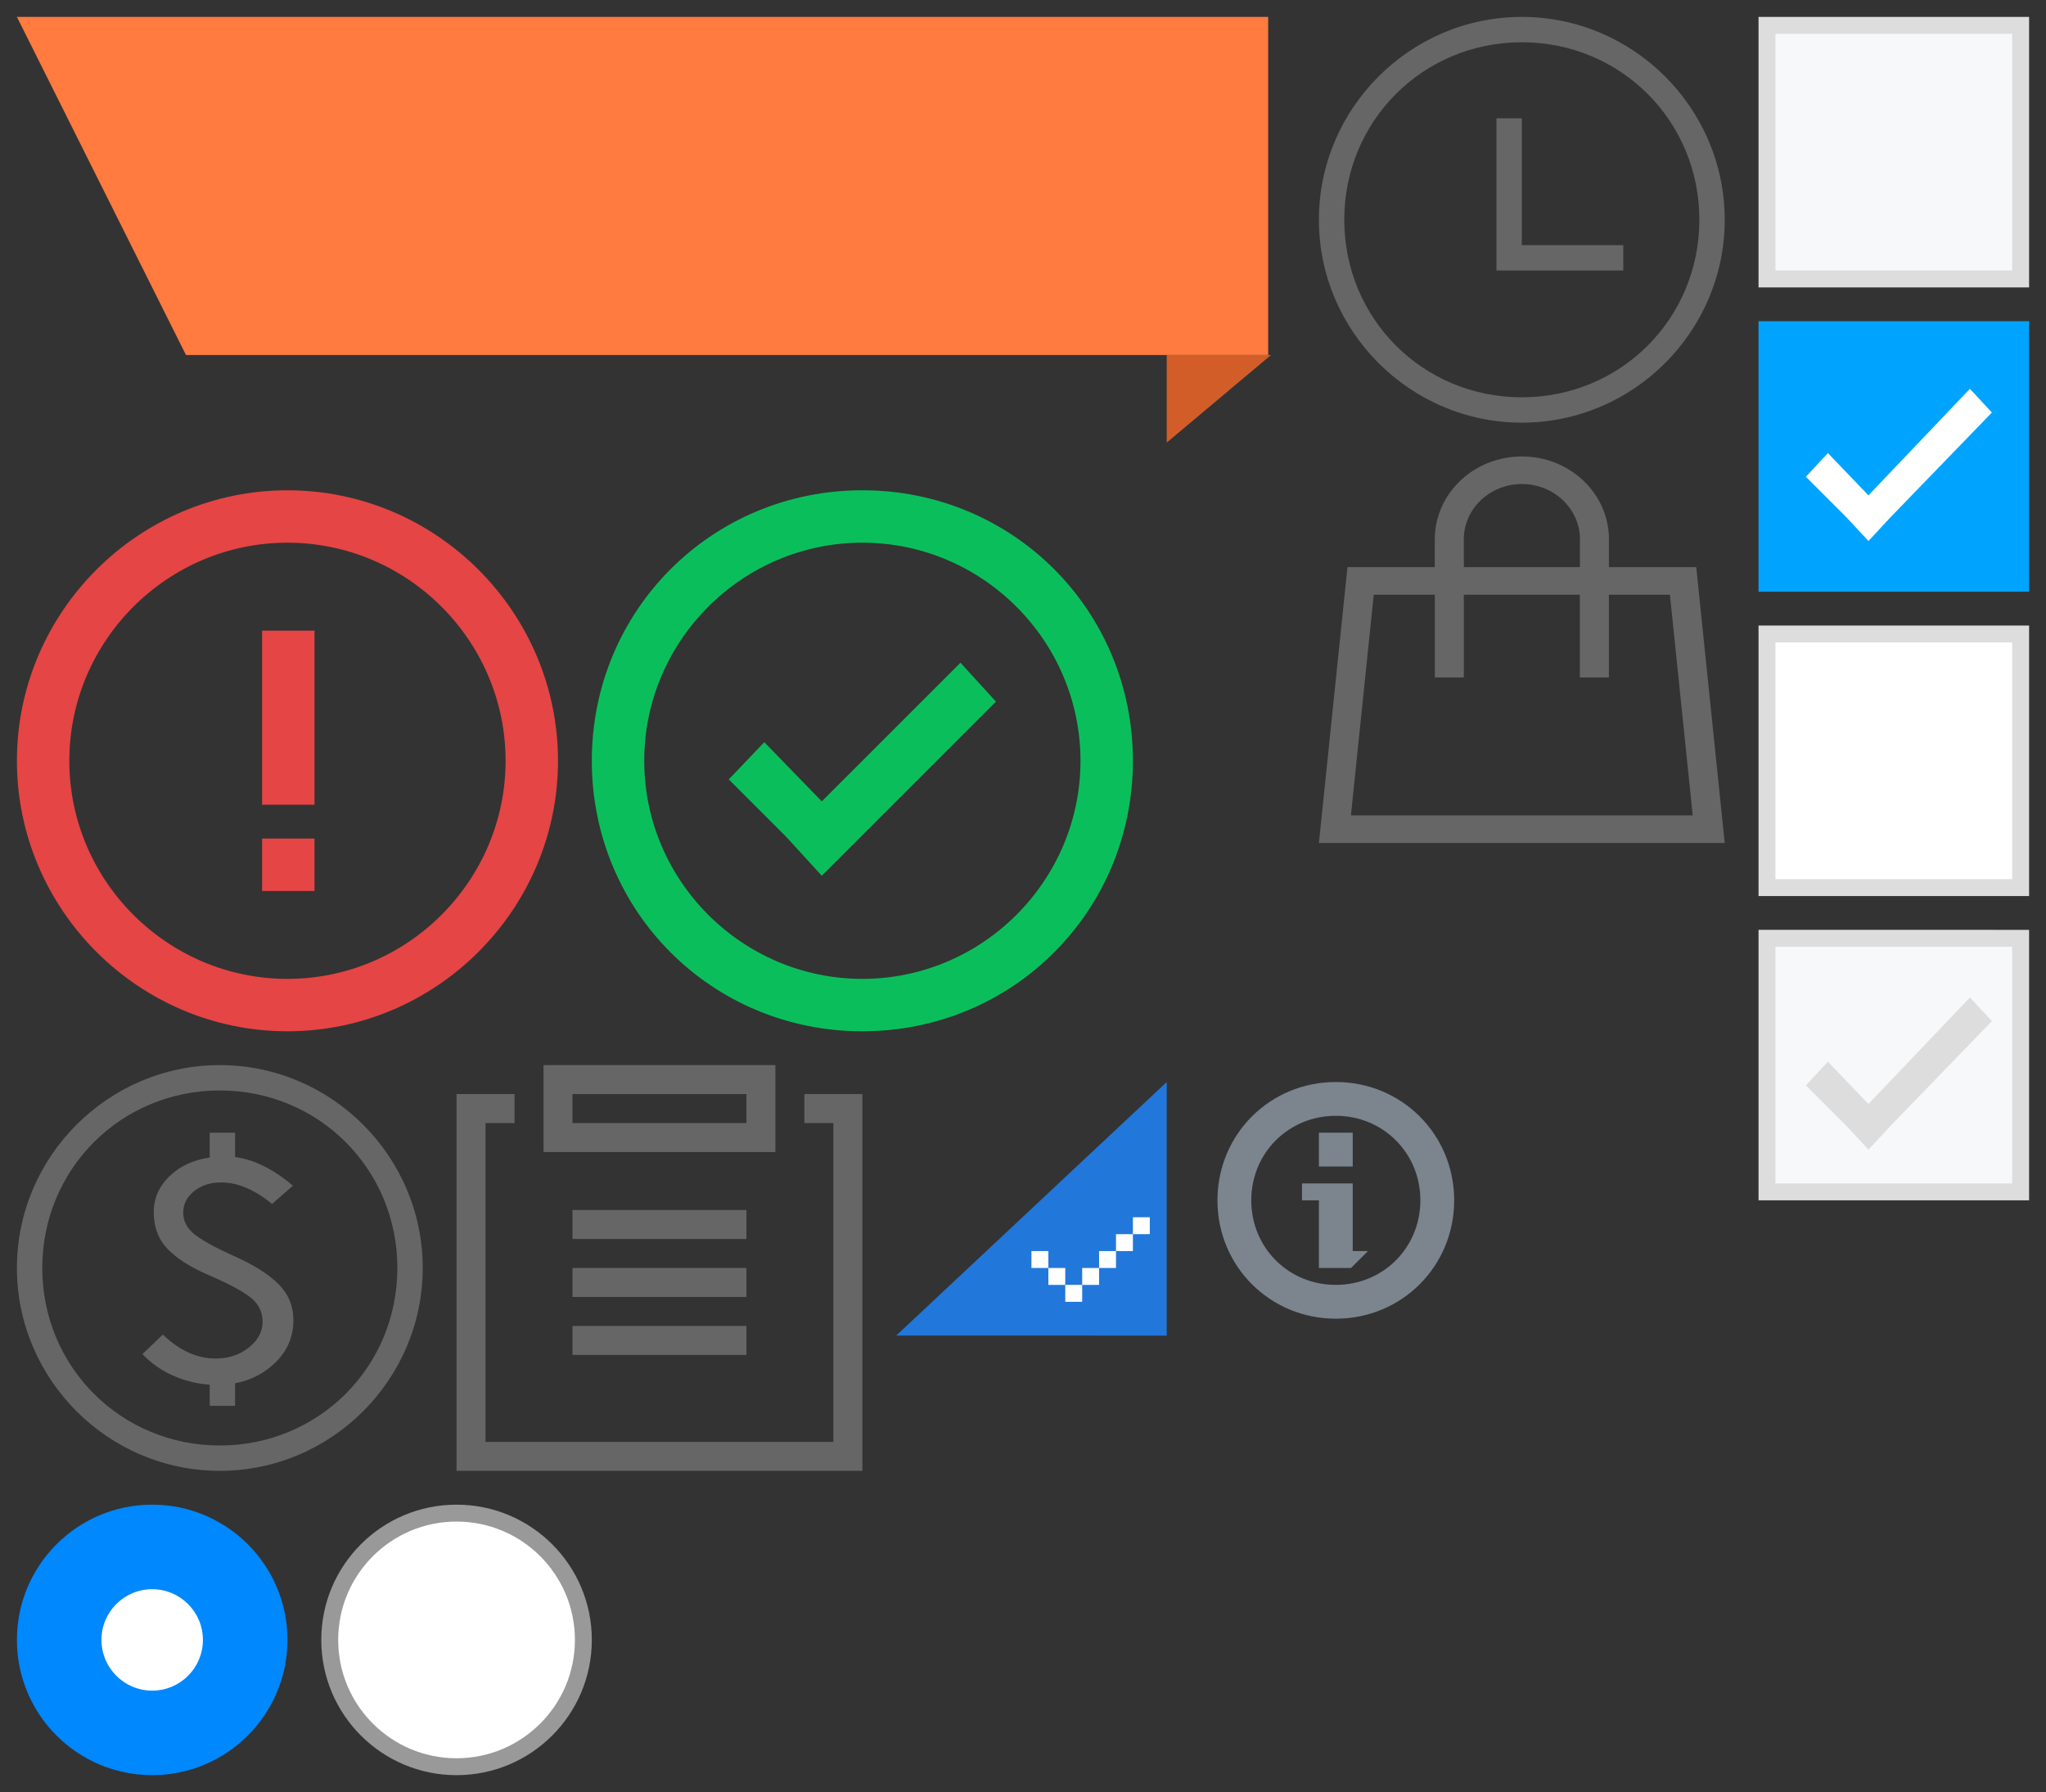 <?xml version="1.0" encoding="utf-8"?><svg width="121" height="106" viewBox="0 0 121 106" xmlns="http://www.w3.org/2000/svg" xmlns:xlink="http://www.w3.org/1999/xlink"><rect x="0" y="0" width="121" height="106" fill="#333333" stroke="none"/><svg data-name="图层 1" width="18" height="18" viewBox="-1 -1 18 18" id="c-c6d2" x="103" y="18"><title>复-选中</title><path d="M0 0h16v16H0z" fill="#00a4ff"/><path fill="#fff" d="M13.8 5.4L12.5 4l-6 6.3-2.4-2.5-1.3 1.4 2.4 2.4L6.5 13l1.3-1.4 6-6.2z"/></svg><svg data-name="图层 1" width="18" height="18" viewBox="-1 -1 18 18" id="c-d-cce5" x="103" y="54"><title>复-不可点02</title><path fill="#f7f8fa" d="M.5.5h15v15H.5z"/><path d="M15 1v14H1V1h14m1-1H0v16h16z" fill="#ddd"/><path fill="#ddd" d="M13.8 5.4L12.5 4l-6 6.3-2.4-2.5-1.3 1.4 2.4 2.4L6.5 13l1.3-1.4 6-6.2z"/></svg><svg data-name="图层 1" width="18" height="18" viewBox="-1 -1 18 18" id="c-dc29" x="103"><title>复-不可点</title><path fill="#f7f8fa" d="M.5.5h15v15H.5z"/><path d="M15 1v14H1V1h14m1-1H0v16h16V0z" fill="#ddd"/></svg><svg id="c-dialog-icon-confirm-error435" width="34" height="34" viewBox="-1 -1 34 34" y="28"><style>.dst0{fill:#e54545}</style><path class="dst0" d="M14.5 23.7h3.1v-3.1h-3.1v3.1zm0-5.1h3.1V8.3h-3.1v10.3zM16 0C7.2 0 0 7.2 0 16s7.2 16 16 16 16-7.2 16-16S24.8 0 16 0zm0 28.9C8.9 28.9 3.1 23.1 3.1 16S8.9 3.1 16 3.1 28.9 8.9 28.9 16 23.1 28.9 16 28.9z" id="dXMLID_2_"/></svg><svg id="c-dialog-icon-confirm-successcc8" width="34" height="34" viewBox="-785.5 583.5 34 34" x="34" y="28"><style>.est0,.est1{fill:#0abf5b}.est1{clip-path:url(#eSVGID_2_)}</style><path class="est0" d="M-770.9 602.9l-3.4-3.5-2.1 2.2 3.4 3.4 2.1 2.3 2.3-2.3 8-8-2.1-2.3z"/><defs><path id="eSVGID_1_" d="M-784.5 584.5h32v32h-32z"/></defs><clipPath id="eSVGID_2_"><use xlink:href="#eSVGID_1_" overflow="visible"/></clipPath><path class="est1" d="M-768.5 584.5c-8.9 0-16 7.1-16 16s7.1 16 16 16 16-7.1 16-16-7.1-16-16-16m0 28.9c-7.1 0-12.9-5.8-12.9-12.9s5.8-12.9 12.9-12.9 12.9 5.8 12.9 12.9-5.8 12.9-12.9 12.9"/></svg><svg width="77" height="28" viewBox="-1 -1 77 28" id="card5-tag-bg909"><title>4</title><g fill="none" fill-rule="nonzero"><path fill="#FF7B3F" d="M0 0h74v20H10z"/><path fill="#D35D28" d="M74.167 20L68 25.178V20z"/></g></svg><svg data-name="图层 1" width="18" height="18" viewBox="-1 -1 18 18" id="cb3b" x="103" y="36"><title>复-常态</title><path fill="#fff" d="M.5.5h15v15H.5z"/><path d="M15 1v14H1V1h14m1-1H0v16h16V0z" fill="#ddd"/></svg><svg id="checkblock-activied468" width="18" height="18" viewBox="-1 -1 18 18" x="52" y="62"><style>.hst0,.hst1{fill-rule:evenodd;clip-rule:evenodd;fill:#2277da}.hst1{fill:#fff}</style><path id="hXMLID_2_" class="hst0" d="M16 1v15H0L16 1z"/><g id="hXMLID_4_"><g id="hXMLID_77_"><path id="hXMLID_78_" class="hst1" d="M8 11v1h1v-1H8zm1 1v1h1v-1H9zm1 2h1v-1h-1v1zm1-1h1v-1h-1v1zm1-1h1v-1h-1v1zm1-1h1v-1h-1v1zm1-2v1h1V9h-1z"/></g></g></svg><svg id="e-bubble-icon-plaint67b" width="18" height="18" viewBox="-1 -1 18 18" x="70" y="62"><style>.ist0{fill:#7c848e}</style><path class="ist0" d="M9 7H6v1h1v4h1.9l1-1H9V7zm0-3H7v2h2V4zM8 1C4.1 1 1 4.1 1 8s3.1 7 7 7 7-3.1 7-7-3.1-7-7-7zm0 12c-2.8 0-5-2.2-5-5s2.2-5 5-5 5 2.2 5 5-2.2 5-5 5z"/></svg><svg width="26" height="26" viewBox="-1 -1 26 26" id="icon-096e" x="77"><title>icon-0</title><path d="M12 0C5.4 0 0 5.4 0 12s5.4 12 12 12 12-5.4 12-12S18.6 0 12 0zm0 22.5C6.15 22.5 1.5 17.85 1.5 12S6.15 1.5 12 1.5 22.5 6.15 22.5 12 17.85 22.5 12 22.5zM12 6h-1.5v9H18v-1.5h-6V6z" fill="#666" fill-rule="evenodd"/></svg><svg width="26" height="25" viewBox="-1 -1 26 25" id="icon-16fe" x="77" y="26"><title>icon-1</title><path d="M22.315 6.545H17.15V4.94c0-.013.004-.024.004-.037 0-2.71-2.306-4.904-5.15-4.904-2.845 0-5.151 2.196-5.151 4.904v1.64H1.689L0 22.86h24L22.315 6.545zM8.569 4.913l-.001-.01c0-1.805 1.54-3.273 3.435-3.273S15.44 3.1 15.44 4.904l-.001.01h-.004v1.63H8.571l-.002-1.63zM1.893 21.231l1.35-13.054h3.612v4.896H8.57V8.176h6.863v4.895h1.716V8.176h3.61l1.347 13.053H1.893v.002z" fill="#666" fill-rule="evenodd"/></svg><svg width="26" height="26" viewBox="-1 -1 26 26" id="icon-3ca8" y="62"><title>icon-3</title><g fill="#666" fill-rule="evenodd"><path d="M12 0C5.4 0 0 5.4 0 12s5.4 12 12 12 12-5.4 12-12S18.6 0 12 0zm0 22.5C6.15 22.5 1.5 17.85 1.5 12S6.15 1.5 12 1.5 22.5 6.15 22.5 12 17.85 22.5 12 22.5z"/><path d="M16.322 7.133l-1.233 1.08c-1.033-.848-2.034-1.272-3.007-1.272-.636 0-1.17.172-1.6.516-.43.345-.645.768-.645 1.272s.228.936.688 1.296c.46.36 1.25.791 2.372 1.295 1.125.505 1.98 1.049 2.57 1.633.589.585.885 1.3.885 2.148 0 1.072-.437 1.975-1.307 2.711-.87.737-1.943 1.104-3.214 1.104a6.29 6.29 0 0 1-2.429-.48 5.598 5.598 0 0 1-1.978-1.343l1.207-1.154c.992.945 2.031 1.416 3.117 1.416.767 0 1.424-.218 1.965-.648.542-.432.815-.94.815-1.526 0-.583-.238-1.063-.716-1.44-.477-.374-1.275-.803-2.388-1.284-1.114-.477-1.948-1-2.499-1.569-.554-.566-.83-1.303-.83-2.207 0-.905.389-1.676 1.166-2.316.777-.64 1.806-.96 3.089-.96 1.282 0 2.607.575 3.972 1.728z"/><path d="M11.403 18.654h1.5v1.5h-1.5zM11.403 4h1.5v1.5h-1.5z"/></g></svg><svg width="26" height="26" viewBox="-1 -1 26 26" id="icon-424f" x="26" y="62"><title>icon-4</title><path d="M17.143 8.571H6.857v1.715h10.286V8.57zM18.857 0H5.143v5.143h13.714V0zm-1.714 3.429H6.857V1.714h10.286V3.43zm3.428-1.715V3.43h1.715v18.857H1.714V3.429H3.43V1.714H0V24h24V1.714h-3.429zM17.143 12H6.857v1.714h10.286V12zM6.857 17.143h10.286v-1.714H6.857v1.714z" fill="#666" fill-rule="evenodd"/></svg><svg width="18" height="18" viewBox="-1 -1 18 18" id="selectf01" y="88"><title>选中_圆</title><g fill="none" fill-rule="evenodd"><circle fill="#08F" cx="8" cy="8" r="8"/><circle fill="#FFF" cx="8" cy="8" r="3"/></g></svg><svg width="18" height="18" viewBox="-1 -1 18 18" id="unSelect332" x="18" y="88"><title>未选中_圆</title><circle cx="8" cy="8" r="7.5" fill="#FFF" stroke="#999" fill-rule="evenodd"/></svg></svg>